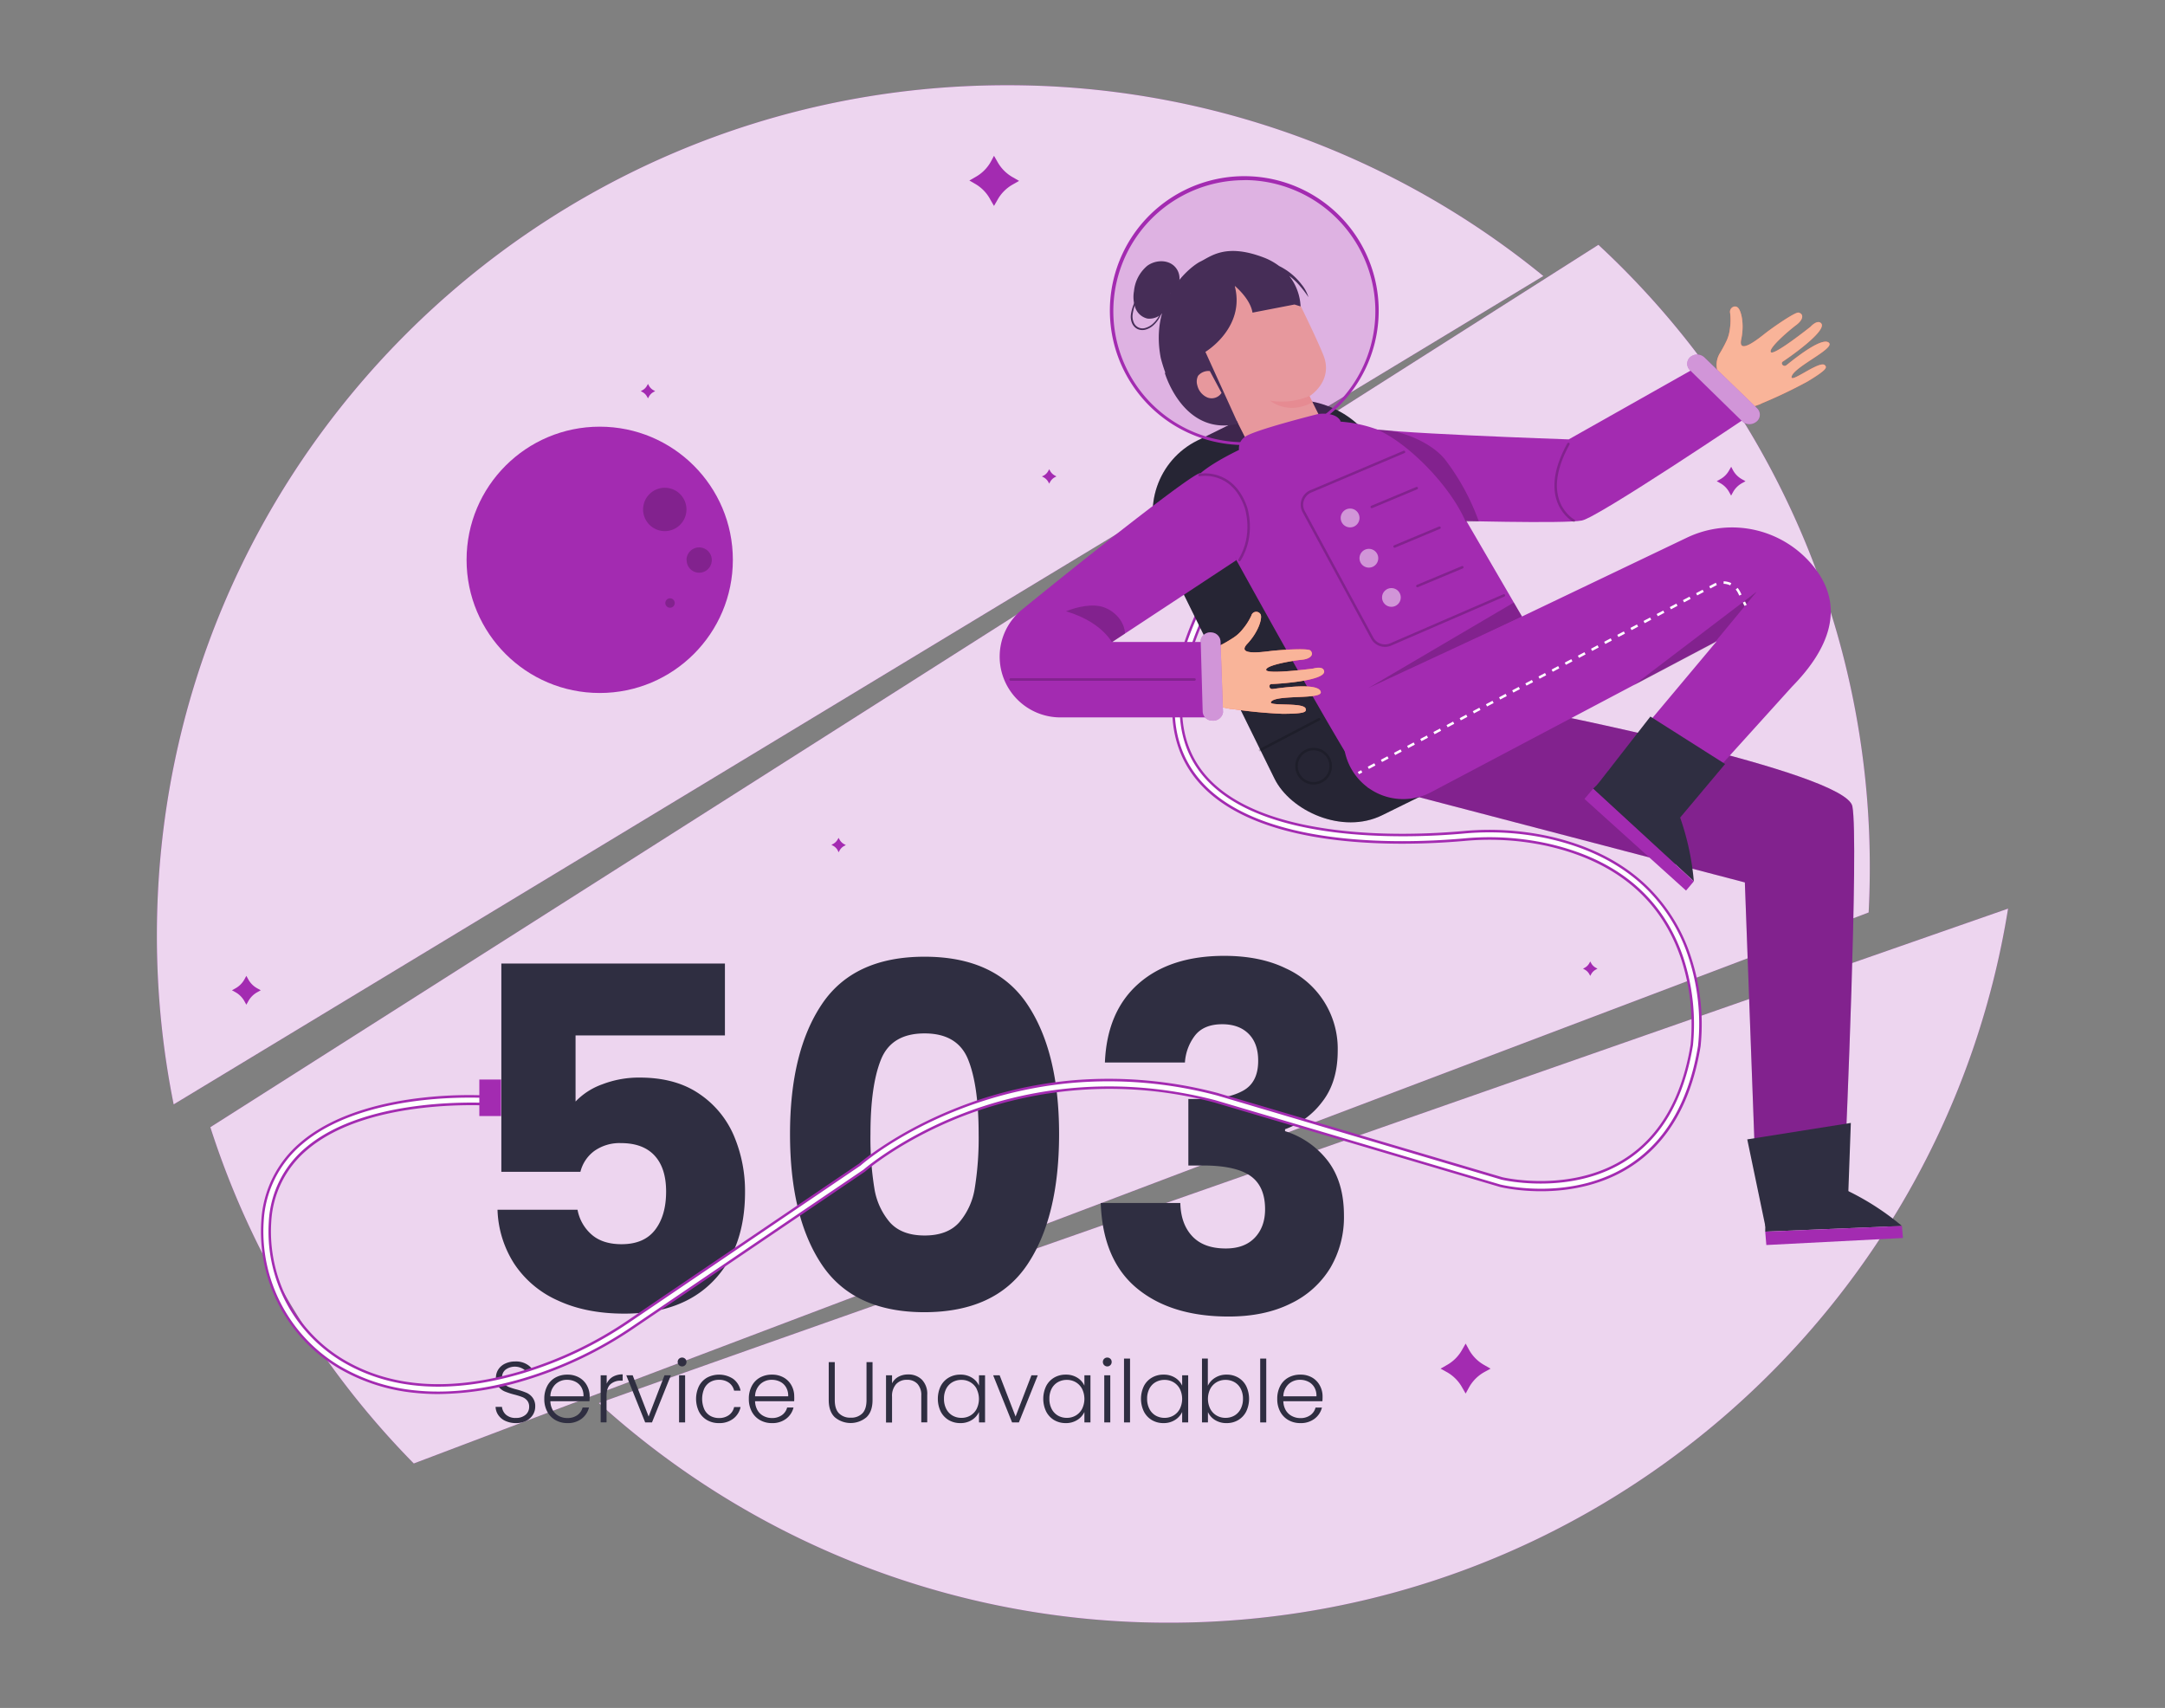  <!DOCTYPE svg PUBLIC "-//W3C//DTD SVG 1.1//EN" "http://www.w3.org/Graphics/SVG/1.1/DTD/svg11.dtd">
<svg xmlns="http://www.w3.org/2000/svg" width="865.76" height="682.89" viewBox="0 0 865.76 682.89">
<rect x="0" y="0" width="865.76" height="682.89" fill="#808080" stroke="none"/>
<defs>
<style xmlns="http://www.w3.org/1999/xhtml">*, ::after, ::before { box-sizing: border-box; }
img, svg { vertical-align: middle; }
</style>
<style xmlns="http://www.w3.org/1999/xhtml">*, body, html { -webkit-font-smoothing: antialiased; }
img, svg { max-width: 100%; }
</style>
</defs>
<path d="M617.16,110.36A338.46,338.46,0,0,0,402.61,34.08C214.9,34.08,62.74,186.25,62.74,374a341.8,341.8,0,0,0,6.71,67.56Z" fill="#a32bb1" data-primary="true"/>
<path d="M639.18,97.89,84.12,450.69a339.71,339.71,0,0,0,81.35,134.45L747.25,364.83q.46-8.91.46-17.94A339,339,0,0,0,639.18,97.89Z" fill="#a32bb1" data-primary="true"/>
<path d="M239.51,561a338.63,338.63,0,0,0,228,87.8C636.68,648.81,777,525.16,803,363.3,677,407.26,353.81,520.09,239.51,561Z" fill="#a32bb1" data-primary="true"/>
<g opacity="0.8" style="isolation:isolate">
<path d="M617.16,110.36A338.46,338.46,0,0,0,402.61,34.08C214.9,34.08,62.74,186.25,62.74,374a341.8,341.8,0,0,0,6.71,67.56Z" fill="#fff"/>
<path d="M639.18,97.89,84.12,450.69a339.71,339.71,0,0,0,81.35,134.45L747.25,364.83q.46-8.91.46-17.94A339,339,0,0,0,639.18,97.89Z" fill="#fff"/>
<path d="M239.51,561a338.63,338.63,0,0,0,228,87.8C636.68,648.81,777,525.16,803,363.3,677,407.26,353.81,520.09,239.51,561Z" fill="#fff"/>
</g>
<path d="M202.13,568.14a6.79,6.79,0,0,1-2.84-2.31,6.1,6.1,0,0,1-1.11-3.31h2.55a4.91,4.91,0,0,0,1.56,3.09,5.61,5.61,0,0,0,4,1.32,5.71,5.71,0,0,0,3.88-1.25,4.06,4.06,0,0,0,1.43-3.2,3.78,3.78,0,0,0-.79-2.5,4.87,4.87,0,0,0-2-1.41,31.88,31.88,0,0,0-3.25-1,28.39,28.39,0,0,1-3.83-1.27,6.14,6.14,0,0,1-2.41-1.94,5.69,5.69,0,0,1-1-3.55,6,6,0,0,1,1-3.33,6.5,6.5,0,0,1,2.73-2.29,9.26,9.26,0,0,1,4-.83,8.37,8.37,0,0,1,5.39,1.64,6.16,6.16,0,0,1,2.37,4.22h-2.62a4.39,4.39,0,0,0-1.63-2.63,6.38,6.38,0,0,0-7.34,0,3.8,3.8,0,0,0-1.45,3.15,3.64,3.64,0,0,0,.79,2.45,5.06,5.06,0,0,0,2,1.41,28.35,28.35,0,0,0,3.23,1,30.31,30.31,0,0,1,3.79,1.29,6.18,6.18,0,0,1,2.45,2,5.66,5.66,0,0,1,1,3.52,6.27,6.27,0,0,1-.89,3.21,6.6,6.6,0,0,1-2.66,2.45,8.9,8.9,0,0,1-4.21.93A10,10,0,0,1,202.13,568.14Z" fill="#2f2e41" data-secondary="true"/>
<path d="M235.71,560.24H220.09a7.49,7.49,0,0,0,1,3.66,6.05,6.05,0,0,0,2.45,2.29,7.14,7.14,0,0,0,3.31.78,6.65,6.65,0,0,0,4-1.14,5.31,5.31,0,0,0,2.12-3.07h2.56a8.05,8.05,0,0,1-2.95,4.5,9,9,0,0,1-5.68,1.74,9.42,9.42,0,0,1-4.76-1.19,8.37,8.37,0,0,1-3.29-3.38,10.47,10.47,0,0,1-1.19-5.12,10.83,10.83,0,0,1,1.17-5.14,8.1,8.1,0,0,1,3.28-3.38,9.68,9.68,0,0,1,4.79-1.17,9.25,9.25,0,0,1,4.71,1.17,8,8,0,0,1,3.1,3.16,8.93,8.93,0,0,1,1.09,4.39A18.18,18.18,0,0,1,235.71,560.24Zm-3.22-5.55a5.69,5.69,0,0,0-2.4-2.24,7.25,7.25,0,0,0-3.31-.76,6.56,6.56,0,0,0-4.59,1.72,6.83,6.83,0,0,0-2.1,4.87h13.24A6.77,6.77,0,0,0,232.49,554.69Z" fill="#2f2e41" data-secondary="true"/>
<path d="M245,550.51a7.84,7.84,0,0,1,4-1v2.52h-.65a6.11,6.11,0,0,0-4.21,1.41q-1.59,1.41-1.59,4.73v10.52H240.2V549.89h2.41v3.35A6,6,0,0,1,245,550.51Z" fill="#2f2e41" data-secondary="true"/>
<path d="M259.38,566.38l6.34-16.49h2.56l-7.56,18.84H258l-7.56-18.84H253Z" fill="#2f2e41" data-secondary="true"/>
<path d="M271.52,545.82a1.7,1.7,0,0,1-.52-1.27,1.65,1.65,0,0,1,.52-1.26,1.79,1.79,0,0,1,2.48,0,1.65,1.65,0,0,1,.52,1.26,1.7,1.7,0,0,1-.52,1.27,1.74,1.74,0,0,1-2.48,0Zm2.45,4.07v18.84h-2.42V549.89Z" fill="#2f2e41" data-secondary="true"/>
<path d="M279.52,554.19a8.32,8.32,0,0,1,3.24-3.38,10.24,10.24,0,0,1,10.47.53,7.83,7.83,0,0,1,2.92,4.69h-2.59a5.31,5.31,0,0,0-2.09-3.19,6.62,6.62,0,0,0-4-1.15,6.87,6.87,0,0,0-3.42.86,6,6,0,0,0-2.39,2.57,10.46,10.46,0,0,0,0,8.4,6,6,0,0,0,2.39,2.59,6.87,6.87,0,0,0,3.42.86,6.62,6.62,0,0,0,4-1.16,5.29,5.29,0,0,0,2.09-3.22h2.59a7.93,7.93,0,0,1-2.93,4.65,9.06,9.06,0,0,1-5.73,1.76,9.26,9.26,0,0,1-4.73-1.19,8.32,8.32,0,0,1-3.24-3.38,11.79,11.79,0,0,1,0-10.24Z" fill="#2f2e41" data-secondary="true"/>
<path d="M317.57,560.24H301.94a7.6,7.6,0,0,0,1,3.66,6,6,0,0,0,2.45,2.29,7.11,7.11,0,0,0,3.31.78,6.65,6.65,0,0,0,3.95-1.14,5.36,5.36,0,0,0,2.12-3.07h2.55a8,8,0,0,1-2.95,4.5,9,9,0,0,1-5.67,1.74,9.42,9.42,0,0,1-4.76-1.19,8.39,8.39,0,0,1-3.3-3.38,10.58,10.58,0,0,1-1.19-5.12,10.71,10.71,0,0,1,1.18-5.14,8.14,8.14,0,0,1,3.27-3.38,9.72,9.72,0,0,1,4.8-1.17,9.25,9.25,0,0,1,4.71,1.17,8,8,0,0,1,3.1,3.16,8.93,8.93,0,0,1,1.09,4.39C317.64,559.17,317.61,559.81,317.57,560.24Zm-3.23-5.55a5.61,5.61,0,0,0-2.39-2.24,7.3,7.3,0,0,0-3.32-.76,6.55,6.55,0,0,0-4.58,1.72,6.88,6.88,0,0,0-2.11,4.87h13.25A6.68,6.68,0,0,0,314.34,554.69Z" fill="#2f2e41" data-secondary="true"/>
<path d="M333.82,544.61v15.18c0,2.4.56,4.17,1.7,5.32a6.29,6.29,0,0,0,4.68,1.72,6.21,6.21,0,0,0,4.64-1.71c1.11-1.14,1.67-2.91,1.67-5.33V544.61h2.41v15.15q0,4.59-2.43,6.9a9.83,9.83,0,0,1-12.66,0q-2.43-2.31-2.43-6.9V544.61Z" fill="#2f2e41" data-secondary="true"/>
<path d="M368.66,551.64a8.08,8.08,0,0,1,2.13,6.05v11h-2.38V558a6.61,6.61,0,0,0-1.53-4.69,5.49,5.49,0,0,0-4.19-1.62,5.69,5.69,0,0,0-4.35,1.73,7.15,7.15,0,0,0-1.62,5.07v10.28h-2.41V549.89h2.41v3.21a6.17,6.17,0,0,1,2.59-2.64,7.88,7.88,0,0,1,3.83-.91A7.55,7.55,0,0,1,368.66,551.64Z" fill="#2f2e41" data-secondary="true"/>
<path d="M376.19,554.19a8.25,8.25,0,0,1,3.21-3.38,9,9,0,0,1,4.64-1.19,8.44,8.44,0,0,1,4.64,1.24,7.23,7.23,0,0,1,2.81,3.17v-4.14h2.42v18.84h-2.42v-4.18a7.56,7.56,0,0,1-2.84,3.19A8.37,8.37,0,0,1,384,569a9,9,0,0,1-4.61-1.2,8.41,8.41,0,0,1-3.21-3.42,11.86,11.86,0,0,1,0-10.19Zm14.37,1.12a6.65,6.65,0,0,0-2.54-2.66,6.87,6.87,0,0,0-3.53-.93,7.14,7.14,0,0,0-3.59.9,6.34,6.34,0,0,0-2.5,2.6,8.48,8.48,0,0,0-.91,4.06,8.58,8.58,0,0,0,.91,4.05,6.43,6.43,0,0,0,2.5,2.66,7,7,0,0,0,3.59.91A6.87,6.87,0,0,0,388,566a6.65,6.65,0,0,0,2.54-2.66,9.07,9.07,0,0,0,0-8Z" fill="#2f2e41" data-secondary="true"/>
<path d="M406.12,566.38l6.34-16.49H415l-7.56,18.84h-2.72l-7.56-18.84h2.59Z" fill="#2f2e41" data-secondary="true"/>
<path d="M418.35,554.19a8.29,8.29,0,0,1,3.2-3.38,9,9,0,0,1,4.64-1.19,8.42,8.42,0,0,1,4.64,1.24,7.23,7.23,0,0,1,2.81,3.17v-4.14h2.42v18.84h-2.42v-4.18a7.43,7.43,0,0,1-2.84,3.19,8.37,8.37,0,0,1-4.64,1.26,9,9,0,0,1-4.61-1.2,8.46,8.46,0,0,1-3.2-3.42,11.77,11.77,0,0,1,0-10.19Zm14.36,1.12a6.63,6.63,0,0,0-2.53-2.66,6.93,6.93,0,0,0-3.54-.93,7.17,7.17,0,0,0-3.59.9,6.4,6.4,0,0,0-2.5,2.6,8.48,8.48,0,0,0-.91,4.06,8.58,8.58,0,0,0,.91,4.05,6.5,6.5,0,0,0,2.5,2.66,7.07,7.07,0,0,0,3.59.91,6.93,6.93,0,0,0,3.54-.93,6.63,6.63,0,0,0,2.53-2.66,9.07,9.07,0,0,0,0-8Z" fill="#2f2e41" data-secondary="true"/>
<path d="M441.54,545.82a1.73,1.73,0,0,1-.51-1.27,1.68,1.68,0,0,1,.51-1.26,1.8,1.8,0,0,1,2.49,0,1.68,1.68,0,0,1,.51,1.26,1.73,1.73,0,0,1-.51,1.27,1.75,1.75,0,0,1-2.49,0Zm2.45,4.07v18.84h-2.41V549.89Z" fill="#2f2e41" data-secondary="true"/>
<path d="M451.89,543.2v25.53h-2.41V543.2Z" fill="#2f2e41" data-secondary="true"/>
<path d="M457.43,554.19a8.25,8.25,0,0,1,3.21-3.38,9,9,0,0,1,4.64-1.19,8.44,8.44,0,0,1,4.64,1.24,7.36,7.36,0,0,1,2.81,3.17v-4.14h2.41v18.84h-2.41v-4.18a7.51,7.51,0,0,1-2.85,3.19,8.37,8.37,0,0,1-4.64,1.26,8.92,8.92,0,0,1-4.6-1.2,8.41,8.41,0,0,1-3.21-3.42,11.77,11.77,0,0,1,0-10.19Zm14.37,1.12a6.72,6.72,0,0,0-2.54-2.66,6.93,6.93,0,0,0-3.54-.93,7.1,7.1,0,0,0-3.58.9,6.27,6.27,0,0,0-2.5,2.6,8.48,8.48,0,0,0-.92,4.06,8.58,8.58,0,0,0,.92,4.05,6.37,6.37,0,0,0,2.5,2.66,7,7,0,0,0,3.58.91,6.93,6.93,0,0,0,3.54-.93,6.72,6.72,0,0,0,2.54-2.66,9.07,9.07,0,0,0,0-8Z" fill="#2f2e41" data-secondary="true"/>
<path d="M485.92,550.86a8.39,8.39,0,0,1,4.61-1.24,8.93,8.93,0,0,1,4.62,1.19,8.26,8.26,0,0,1,3.19,3.38,11.86,11.86,0,0,1,0,10.19,8.41,8.41,0,0,1-3.21,3.42,8.94,8.94,0,0,1-4.6,1.2,8.5,8.5,0,0,1-4.64-1.22,7.35,7.35,0,0,1-2.85-3.19v4.14h-2.38V543.2H483v10.87A7.65,7.65,0,0,1,485.92,550.86Zm10.21,4.36a6.34,6.34,0,0,0-2.5-2.6,7.17,7.17,0,0,0-3.59-.9,6.92,6.92,0,0,0-3.53.93,6.65,6.65,0,0,0-2.54,2.66,9.07,9.07,0,0,0,0,8,6.65,6.65,0,0,0,2.54,2.66,6.92,6.92,0,0,0,3.53.93,7.07,7.07,0,0,0,3.59-.91,6.43,6.43,0,0,0,2.5-2.66,8.58,8.58,0,0,0,.92-4.05A8.48,8.48,0,0,0,496.13,555.22Z" fill="#2f2e41" data-secondary="true"/>
<path d="M506.36,543.2v25.53h-2.42V543.2Z" fill="#2f2e41" data-secondary="true"/>
<path d="M528.81,560.24H513.19a7.59,7.59,0,0,0,1,3.66,6.05,6.05,0,0,0,2.45,2.29A7.14,7.14,0,0,0,520,567a6.63,6.63,0,0,0,3.95-1.14,5.31,5.31,0,0,0,2.12-3.07h2.56a8,8,0,0,1-3,4.5A9,9,0,0,1,520,569a9.45,9.45,0,0,1-4.76-1.19,8.37,8.37,0,0,1-3.29-3.38,10.47,10.47,0,0,1-1.19-5.12,10.83,10.83,0,0,1,1.17-5.14,8.1,8.1,0,0,1,3.28-3.38,9.68,9.68,0,0,1,4.79-1.17,9.19,9.19,0,0,1,4.71,1.17A8.07,8.07,0,0,1,527.8,554a9,9,0,0,1,1.08,4.39A18.18,18.18,0,0,1,528.81,560.24Zm-3.22-5.55a5.69,5.69,0,0,0-2.4-2.24,7.25,7.25,0,0,0-3.31-.76,6.59,6.59,0,0,0-4.59,1.72,6.92,6.92,0,0,0-2.1,4.87h13.24A6.59,6.59,0,0,0,525.59,554.69Z" fill="#2f2e41" data-secondary="true"/>
<path d="M289.89,414H230.16v26.42a27.77,27.77,0,0,1,10.72-6.89,40.75,40.75,0,0,1,14.93-2.68q14.35,0,23.83,6.51a38.25,38.25,0,0,1,13.88,16.84,56.52,56.52,0,0,1,4.41,22.4q0,22.41-12.64,35.52t-35.61,13.11q-15.31,0-26.61-5.26a40.71,40.71,0,0,1-17.42-14.65,42.31,42.31,0,0,1-6.7-21.63h32a17.31,17.31,0,0,0,5.55,9.86q4.41,3.92,12.06,3.92,9,0,13.41-5.74t4.4-15.32q0-9.37-4.6-14.36t-13.4-5a17.41,17.41,0,0,0-10.72,3.15,14.74,14.74,0,0,0-5.55,8.33H200.48V385.24h89.41Z" fill="#2f2e41" data-secondary="true"/>
<path d="M328.65,401.52q12.74-19,41.07-19t41.07,19q12.72,18.94,12.73,51.88,0,33.32-12.73,52.26t-41.07,19q-28.34,0-41.07-19T315.92,453.4Q315.92,420.48,328.65,401.52Zm58.49,22.11q-4.22-10.44-17.42-10.44T352.3,423.63q-4.21,10.42-4.21,29.77a125.31,125.31,0,0,0,1.53,21.54,27.51,27.51,0,0,0,6.22,13.78q4.7,5.26,13.88,5.27t13.88-5.27a27.51,27.51,0,0,0,6.22-13.78,125.31,125.31,0,0,0,1.53-21.54Q391.35,434.07,387.14,423.63Z" fill="#2f2e41" data-secondary="true"/>
<path d="M455.3,393.28q12.63-11.1,34.27-11.1,14.35,0,24.6,5a35.26,35.26,0,0,1,20.77,32.93q0,12.63-6.32,20.58a31.92,31.92,0,0,1-14.74,10.81v.77a34.57,34.57,0,0,1,17.23,12.06q6.32,8.43,6.32,21.63a39.93,39.93,0,0,1-5.46,21,37.28,37.28,0,0,1-15.89,14.26q-10.44,5.18-24.79,5.17-23,0-36.66-11.3T440.17,481H472q.19,8.41,4.79,13.3t13.4,4.88q7.47,0,11.58-4.3c2.75-2.88,4.12-6.67,4.12-11.4q0-9.18-5.84-13.3T481.33,466h-6.12V439.42h6.12q9.76,0,15.8-3.35t6-12q0-6.9-3.83-10.72t-10.53-3.83q-7.28,0-10.82,4.4a19.72,19.72,0,0,0-4.11,10.91h-32Q442.66,404.4,455.3,393.28Z" fill="#2f2e41" data-secondary="true"/>
<path d="M175.26,556.89a89.11,89.11,0,0,1-9.62-.5,74.2,74.2,0,0,1-29.89-9.69A63.12,63.12,0,0,1,105,488.23a43.62,43.62,0,0,1,15.46-31.05c13.64-11.71,33.87-16.13,48.43-17.77a167,167,0,0,1,28.52-.78,1.5,1.5,0,1,1-.24,3c-.49,0-49.69-3.69-74.76,17.84a40.73,40.73,0,0,0-14.42,29,60.12,60.12,0,0,0,29.33,55.67c19.17,11.31,43.13,12.85,71.23,4.58a155,155,0,0,0,43.16-20.59l92.15-62.46c1.25-1.09,15.27-13,39.42-22.42a164.82,164.82,0,0,1,45.13-10.71,169.93,169.93,0,0,1,58.42,5h0L600.6,471.19c1.06.25,28.37,6.42,50.07-7.93,13.71-9.07,22.42-24.36,25.87-45.44a84.11,84.11,0,0,0-3.84-34.66c-8.14-24.06-26.49-39.37-54.55-45.51a108.73,108.73,0,0,0-32.77-1.87c-6.35.56-15,1.09-24.68,1.09-28.8,0-67.07-4.72-83.51-27.57-10.91-15.16-10.61-36.2.88-62.54a1.5,1.5,0,0,1,2.75,1.19c-11,25.31-11.44,45.36-1.2,59.6,9.12,12.67,26.54,20.88,51.78,24.41,21.2,3,42.76,1.79,53.72.83a111.74,111.74,0,0,1,33.67,1.94c16,3.5,29.21,10.08,39.16,19.54a68,68,0,0,1,17.62,28.05,85.39,85.39,0,0,1,3.93,36c-3.6,22-12.75,38-27.2,47.49-23.14,15.29-51.26,8.62-52.44,8.33l-.07,0L486,440.41c-43.34-11.27-79.15-3.2-101.56,5.57-24.33,9.51-38.59,21.86-38.73,22l-.14.12-92.23,62.51a158,158,0,0,1-44,21A121.07,121.07,0,0,1,175.26,556.89Z" fill="#fff"/>
<path d="M175.26,557.39a89.88,89.88,0,0,1-9.67-.51,74.46,74.46,0,0,1-30.09-9.75,63.63,63.63,0,0,1-31-58.93,44.13,44.13,0,0,1,15.63-31.4c13.74-11.79,34.07-16.24,48.7-17.89a166.27,166.27,0,0,1,28.62-.77,1.94,1.94,0,0,1,1.36.69,2,2,0,0,1,.48,1.46,2.06,2.06,0,0,1-.7,1.36,2,2,0,0,1-1.46.47c-.49,0-49.51-3.65-74.4,17.72a40.3,40.3,0,0,0-14.25,28.65,59.64,59.64,0,0,0,29.09,55.2c19.05,11.23,42.88,12.76,70.84,4.54a154.75,154.75,0,0,0,43-20.54l92.15-62.46c1.46-1.27,15.4-13,39.51-22.46A165.47,165.47,0,0,1,428.33,432a170.61,170.61,0,0,1,58.58,5l113.83,33.68c1.12.26,28.11,6.38,49.66-7.87,13.59-9,22.22-24.16,25.65-45.1a84.19,84.19,0,0,0-3.83-34.42c-8.07-23.88-26.3-39.08-54.18-45.18a108,108,0,0,0-32.61-1.86c-8.28.72-16.6,1.09-24.73,1.09-29.17,0-67.4-4.82-83.92-27.78-11-15.31-10.73-36.52.83-63a2,2,0,1,1,3.66,1.59c-11,25.13-11.38,45-1.24,59.11,9,12.55,26.34,20.7,51.44,24.21,21.14,3,42.66,1.78,53.61.82a112.4,112.4,0,0,1,33.82,1.95c16.12,3.52,29.37,10.14,39.4,19.67a68.7,68.7,0,0,1,17.75,28.25,86.1,86.1,0,0,1,4,36.19c-3.63,22.12-12.85,38.22-27.42,47.84-23.34,15.42-51.65,8.69-52.84,8.39L485.87,440.89a163.2,163.2,0,0,0-101.24,5.55c-24.22,9.47-38.44,21.78-38.58,21.9l-.19.15L253.63,531a158.55,158.55,0,0,1-44.14,21.06A122,122,0,0,1,175.26,557.39ZM188.1,438.86a171.47,171.47,0,0,0-19.19,1.05c-14.5,1.63-34.62,6-48.17,17.65a43.19,43.19,0,0,0-15.29,30.71,62.65,62.65,0,0,0,30.56,58,73.48,73.48,0,0,0,29.68,9.62c13.17,1.42,27.91-.2,43.52-4.79a157.53,157.53,0,0,0,43.86-20.93l92.23-62.51.09-.07c.15-.13,14.5-12.55,38.87-22.08,22.49-8.79,58.41-16.89,101.88-5.58L599.93,473.6c1.23.3,29.12,6.93,52.1-8.25,14.32-9.46,23.4-25.32,27-47.16a84.86,84.86,0,0,0-3.91-35.72,67.67,67.67,0,0,0-17.49-27.84c-9.89-9.4-23-15.93-38.92-19.42a111.49,111.49,0,0,0-33.53-1.92c-11,1-32.59,2.14-53.83-.83-25.38-3.55-42.92-11.84-52.11-24.62-10.36-14.39-10-34.61,1.14-60.09a1,1,0,0,0,0-.76,1,1,0,0,0-.53-.55,1,1,0,0,0-1.31.52c-11.42,26.16-11.73,47-.93,62,16.27,22.62,54.17,27.36,83.1,27.36,8.1,0,16.39-.37,24.64-1.09a109.09,109.09,0,0,1,32.92,1.89c28.24,6.17,46.71,21.6,54.91,45.83A85.44,85.44,0,0,1,677,417.89c-3.48,21.24-12.26,36.64-26.09,45.78-21.9,14.49-49.31,8.28-50.46,8L486.69,438a169.4,169.4,0,0,0-58.27-5,164.24,164.24,0,0,0-45,10.68c-24,9.39-37.78,21-39.27,22.33L252,528.52a155.6,155.6,0,0,1-43.3,20.66c-28.23,8.31-52.33,6.75-71.63-4.63a60.61,60.61,0,0,1-29.57-56.14A41.22,41.22,0,0,1,122,459.08c25.2-21.64,74.64-18,75.13-18a1,1,0,0,0,.73-.23,1,1,0,0,0,.35-.68,1,1,0,0,0-.24-.73,1,1,0,0,0-.68-.35C197.27,439.13,193.72,438.86,188.1,438.86Z" fill="#a32bb1" data-primary="true"/>
<rect x="482.11" y="160.87" width="94.36" height="167.04" rx="32.14" transform="translate(-53.52 259) rotate(-26.22)" fill="#2f2e41" data-secondary="true"/>
<rect x="482.11" y="160.87" width="94.36" height="167.04" rx="32.14" transform="translate(-53.52 259) rotate(-26.22)" opacity="0.2" style="isolation:isolate"/>
<path d="M528.58,168.25c-2.61-5.19-4.92-9.85-4.92-9.85s9.76-6,5.52-16.47-16.08-33.7-16.08-33.7l-23-.21-13.14,25.43L501.49,182a15.17,15.17,0,0,0,20.06,6.78h0a15.18,15.18,0,0,0,7.16-20.23C528.67,168.42,528.62,168.34,528.58,168.25Z" fill="#f9b499"/>
<path d="M523.62,158.32a28.19,28.19,0,0,1-15.69,1.88s6.89,6,16.9.67Z" fill="#f7a48b"/>
<path d="M465.8,149.14,466,149a61,61,0,0,1-1.83-5.9c-4.59-23.9,12.19-36.78,15.89-38.54,4-1.9,9.87-7.39,25-1.71a25.08,25.08,0,0,1,6.45,3.51,25.15,25.15,0,0,1,9,7.41,14.77,14.77,0,0,1,2.71,5c-.07,0-1.14-1.83-3.35-4.39a26,26,0,0,0-4.32-4.07,21.34,21.34,0,0,1,4.54,12.2l-2.44-.76L500.86,125c-.73-4.58-4.86-8.74-6.95-10.59h-.13c4.3,16.68-11.75,26.28-11.75,26.28l13.07,28.74C473.18,174.59,465.8,149.14,465.8,149.14Z" fill="#2f2e41" data-secondary="true"/>
<path d="M488.48,157.1a4.71,4.71,0,0,1-5.68,1.82,7,7,0,0,1-4-4.83,5.21,5.21,0,0,1,.29-3.82,5.42,5.42,0,0,1,4.71-1.91Z" fill="#f9b499"/>
<path d="M468.09,117.26a6.78,6.78,0,0,0,2.78-9.17,6.86,6.86,0,0,0-1.26-1.67c-2.81-2.71-7.64-2.48-10.84-.14a15.06,15.06,0,0,0-5.3,10.12,13,13,0,0,0,.54,6.68,6.78,6.78,0,0,0,4.87,4.3,7.32,7.32,0,0,0,6.58-2.9,21.7,21.7,0,0,0,3.31-6.78" fill="#2f2e41" data-secondary="true"/>
<path d="M455,116.51a9.43,9.43,0,0,1-.87,4.65A19.21,19.21,0,0,0,452.9,126a6.12,6.12,0,0,0,.42,2.81,3.79,3.79,0,0,0,4.88,2.25,7.66,7.66,0,0,0,2.53-1.36,12,12,0,0,0,3-3.88,19.64,19.64,0,0,0,1.35-4.44,3.44,3.44,0,0,1,0,1.28,11.28,11.28,0,0,1-.93,3.36,12,12,0,0,1-3.08,4.18,7.8,7.8,0,0,1-2.71,1.52,4.78,4.78,0,0,1-3.41-.13,4.62,4.62,0,0,1-2.31-2.51,6.64,6.64,0,0,1-.43-3.12,18,18,0,0,1,1.44-5,21.57,21.57,0,0,0,1.07-3.24A10.83,10.83,0,0,1,455,116.51Z" fill="#2f2e41" data-secondary="true"/>
<path d="M477.64,193.42S537.25,302.84,547.16,315l80.51-35.79L578.9,195.44a53.93,53.93,0,0,0-42.73-26.85h-.57C516.46,167.34,474.75,188.09,477.64,193.42Z" fill="#a32bb1" data-primary="true"/>
<g opacity="0.5">
<path d="M543.65,207.09a3.76,3.76,0,1,1-3.76-3.75h0A3.75,3.75,0,0,1,543.65,207.09Z" fill="#fff"/>
</g>
<g opacity="0.5">
<path d="M551.15,223.2a3.75,3.75,0,1,1-3.75-3.75h0A3.75,3.75,0,0,1,551.15,223.2Z" fill="#fff"/>
</g>
<g opacity="0.5">
<circle cx="556.41" cy="238.88" r="3.75" fill="#fff"/>
</g>
<polygon points="547.16 275.12 608.66 246.53 605.37 240.9 547.16 275.12" opacity="0.2" style="isolation:isolate"/>
<path d="M612.42,283.86s125.69,24.64,128.33,38.53S738,459,738,459l-36.31.73-3.94-106.91L547.16,313.43Z" fill="#a32bb1" data-primary="true"/>
<path d="M612.42,283.86s125.69,24.64,128.33,38.53S738,459,738,459l-36.31.73-3.94-106.91L547.16,313.43Z" opacity="0.2" style="isolation:isolate"/>
<path d="M704.17,161.49v-.08a193.21,193.21,0,0,0,18.61-8.86c8.13-4.91,7.75-5.64,7-6.5-2-2.29-14.7,8.13-13.25,4.26s17-10.83,14.9-13.19c-2.82-3-16,8.13-17.13,8.95s-2.45-.81-1.35-1.53c1.6-1,18-12.29,15.31-15.27-1.52-1.65-4.23,1.36-4.23,1.36s-14.62,11.65-15.86,10.2,7.08-8.6,10.08-10.84,3.1-4.47,1-5c-1.35-.35-10.7,6.19-13.54,8.44s-10.76,8.56-9.42,2.3,0-11.57-1.36-12.76-3.5.27-3.07,2.21a23.24,23.24,0,0,1-.12,6.45,15.43,15.43,0,0,1-1.48,5c-.89,1.82-1.73,3.31-2.48,4.57a8.94,8.94,0,0,0-1.11,6.68c1,3.34,13.17,15.18,13.17,15.18Z" fill="#ff725e"/>
<path d="M704.17,161.49v-.08a193.21,193.21,0,0,0,18.61-8.86c8.13-4.91,7.75-5.64,7-6.5-2-2.29-14.7,8.13-13.25,4.26s17-10.83,14.9-13.19c-2.82-3-16,8.13-17.13,8.95s-2.45-.81-1.35-1.53c1.6-1,18-12.29,15.31-15.27-1.52-1.65-4.23,1.36-4.23,1.36s-14.62,11.65-15.86,10.2,7.08-8.6,10.08-10.84,3.1-4.47,1-5c-1.35-.35-10.7,6.19-13.54,8.44s-10.76,8.56-9.42,2.3,0-11.57-1.36-12.76-3.5.27-3.07,2.21a23.24,23.24,0,0,1-.12,6.45,15.43,15.43,0,0,1-1.48,5c-.89,1.82-1.73,3.31-2.48,4.57a8.94,8.94,0,0,0-1.11,6.68c1,3.34,13.17,15.18,13.17,15.18Z" fill="#f9b499"/>
<path d="M545.73,170.88c2.82,2.1,81.59,4.8,81.59,4.8l51.39-29,20.58,19.66s-60,40.36-66.67,41.77-55.39,0-55.39,0Z" fill="#a32bb1" data-primary="true"/>
<path d="M675.78,148l20.9,20.43a4.25,4.25,0,0,0,5.16.53l.14-.09a3.53,3.53,0,0,0,1.08-5.14,4.81,4.81,0,0,0-.42-.48l-21.06-20.34a4.22,4.22,0,0,0-4.87-.66h0a3.53,3.53,0,0,0-1.51,5A3.73,3.73,0,0,0,675.78,148Z" fill="#a32bb1" data-primary="true"/>
<path d="M675.78,148l20.9,20.43a4.25,4.25,0,0,0,5.16.53l.14-.09a3.53,3.53,0,0,0,1.08-5.14,4.81,4.81,0,0,0-.42-.48l-21.06-20.34a4.22,4.22,0,0,0-4.87-.66h0a3.53,3.53,0,0,0-1.51,5A3.73,3.73,0,0,0,675.78,148Z" fill="#fff" opacity="0.5" style="isolation:isolate"/>
<g opacity="0.2">
<path d="M591.36,208.49a91.66,91.66,0,0,0-13.21-24.39c-5.22-7-18.33-12.58-27.09-12.19,12.52,5.65,29.05,22.6,35.05,36.69Z"/>
</g>
<path d="M480.11,189.29c-.5-2.47-50.93,37.72-71.44,54.47a24.21,24.21,0,0,0-8.91,18.8h0A24.28,24.28,0,0,0,424,286.84H483.5V256.68H444.78l49.7-32.75Z" fill="#a32bb1" data-primary="true"/>
<path d="M492.27,283.49v-.09a188.31,188.31,0,0,0,20.51,2c9.49,0,9.56-.84,9.37-1.95-.5-3-16.76-.66-13.55-3.18s20.21-.54,19.56-3.63c-.85-4.07-17.83-1.29-19.29-1.15s-1.68-2-.37-2c1.9,0,21.79-1.22,21-5.19-.45-2.2-4.32-1-4.32-1s-18.54,2.45-18.85.57,10.52-3.73,14.21-4.07,5-2.22,3.47-3.71c-1-1-12.37-.22-16,.22s-13.63,1.8-9.25-2.87,6-9.92,5.41-11.64a2,2,0,0,0-3.76.31,23.8,23.8,0,0,1-3.44,5.42,15.29,15.29,0,0,1-3.82,3.49c-1.71,1.1-3.2,2-4.49,2.65a9,9,0,0,0-4.39,5.14c-.84,3.42,3.46,19.8,3.46,19.8Z" fill="#ff725e"/>
<path d="M492.27,283.49v-.09a188.31,188.31,0,0,0,20.51,2c9.49,0,9.56-.84,9.37-1.95-.5-3-16.76-.66-13.55-3.18s20.21-.54,19.56-3.63c-.85-4.07-17.83-1.29-19.29-1.15s-1.68-2-.37-2c1.9,0,21.79-1.22,21-5.19-.45-2.2-4.32-1-4.32-1s-18.54,2.45-18.85.57,10.52-3.73,14.21-4.07,5-2.22,3.47-3.71c-1-1-12.37-.22-16,.22s-13.63,1.8-9.25-2.87,6-9.92,5.41-11.64a2,2,0,0,0-3.76.31,23.8,23.8,0,0,1-3.44,5.42,15.29,15.29,0,0,1-3.82,3.49c-1.71,1.1-3.2,2-4.49,2.65a9,9,0,0,0-4.39,5.14c-.84,3.42,3.46,19.8,3.46,19.8Z" fill="#f9b499"/>
<g opacity="0.2">
<path d="M449.88,253.33c-.19-4.8-4.06-9-8.55-10.55s-10.6-.15-15.07,1.63c7.12,2.07,14.42,6.08,18.41,12.35Z"/>
</g>
<path d="M480.16,256.65l.78,27.92a3.8,3.8,0,0,0,3.43,3.54h.18a4,4,0,0,0,4.51-3.16,4,4,0,0,0,0-.6l-1-27.94a3.78,3.78,0,0,0-3.18-3.48h0a4,4,0,0,0-4.72,2.85A3.66,3.66,0,0,0,480.16,256.65Z" fill="#a32bb1" data-primary="true"/>
<path d="M480.16,256.65l.78,27.92a3.8,3.8,0,0,0,3.43,3.54h.18a4,4,0,0,0,4.51-3.16,4,4,0,0,0,0-.6l-1-27.94a3.78,3.78,0,0,0-3.18-3.48h0a4,4,0,0,0-4.72,2.85A3.66,3.66,0,0,0,480.16,256.65Z" fill="#fff" opacity="0.5" style="isolation:isolate"/>
<path d="M716.62,274.54,669.48,326.7l-26.33-18.58,43.35-51.74L572.07,316.85a23.85,23.85,0,0,1-31.16-8.55h0a23.87,23.87,0,0,1,7.58-32.88c.76-.47,1.55-.9,2.35-1.29L674.52,215A41.84,41.84,0,0,1,726,227.51h0C737.69,243,731.52,259.38,716.62,274.54Z" fill="#a32bb1" data-primary="true"/>
<polyline points="653.12 274.13 685.65 256.95 702.49 236.56 653.12 274.13" opacity="0.2" style="isolation:isolate"/>
<path d="M637.07,315.34l40.28,37a104.91,104.91,0,0,0-12.54-41.31,3.8,3.8,0,0,0-1.86-1.68l-9.84-4.24a5.57,5.57,0,0,0-5.47,1A125.9,125.9,0,0,0,637.07,315.34Z" fill="#2f2e41" data-secondary="true"/>
<polygon points="637.07 315.34 633.61 319.44 674.23 356.08 677.35 352.38 637.07 315.34" fill="#a32bb1" data-primary="true"/>
<polygon points="638.55 313.99 659.97 286.51 689.85 305.47 669.36 329.89 638.55 313.99" fill="#2f2e41" data-secondary="true"/>
<path d="M705.89,492.45l54.67-2.28a104.83,104.83,0,0,0-38.08-20.35,3.83,3.83,0,0,0-2.5.13l-10,4a5.58,5.58,0,0,0-3.15,4.58A124.83,124.83,0,0,0,705.89,492.45Z" fill="#2f2e41" data-secondary="true"/>
<polygon points="705.89 492.45 706.34 497.8 760.97 494.99 760.56 490.17 705.89 492.45" fill="#a32bb1" data-primary="true"/>
<polygon points="705.98 490.45 698.71 455.56 740.13 448.98 739.01 479.91 705.98 490.45" fill="#2f2e41" data-secondary="true"/>
<line x1="543.21" y1="309.1" x2="544.54" y2="308.4" fill="none" stroke="#fff" stroke-miterlimit="10"/>
<path d="M547.17,307l138.65-73.26a7.06,7.06,0,0,1,9.6,3.07l1.28,2.56" fill="none" stroke="#fff" stroke-miterlimit="10" stroke-dasharray="2.97 2.97"/>
<line x1="697.37" y1="240.71" x2="698.04" y2="242.05" fill="none" stroke="#fff" stroke-miterlimit="10"/>
<path d="M561.43,180.7l-37.22,15.75a5.8,5.8,0,0,0-2.87,8.13l27.37,50.52a5.82,5.82,0,0,0,7.42,2.57l45.25-19.6" fill="none" stroke="#000" stroke-linecap="round" stroke-linejoin="round" opacity="0.2"/>
<line x1="548.56" y1="202.68" x2="566.53" y2="195.17" fill="none" stroke="#000" stroke-linecap="round" stroke-linejoin="round" opacity="0.2"/>
<line x1="557.68" y1="218.5" x2="575.64" y2="210.99" fill="none" stroke="#000" stroke-linecap="round" stroke-linejoin="round" opacity="0.2"/>
<line x1="566.79" y1="234.31" x2="584.76" y2="226.81" fill="none" stroke="#000" stroke-linecap="round" stroke-linejoin="round" opacity="0.2"/>
<path d="M629.38,208.23s-14.83-7.92-2.18-30.74" fill="none" stroke="#000" stroke-linecap="round" stroke-linejoin="round" opacity="0.2"/>
<line x1="404.13" y1="271.69" x2="477.68" y2="271.69" fill="none" stroke="#000" stroke-linecap="round" stroke-linejoin="round" opacity="0.2"/>
<path d="M479.66,189.92s13.12-2.61,18.54,12.87c0,0,3.8,10.93-2.55,21.14" fill="none" stroke="#000" stroke-linecap="round" stroke-linejoin="round" opacity="0.2"/>
<line x1="503.88" y1="299.93" x2="527.5" y2="287.57" fill="none" stroke="#000" stroke-linecap="round" stroke-linejoin="round" opacity="0.2"/>
<circle cx="525.3" cy="306.34" r="6.84" fill="none" stroke="#000" stroke-linecap="round" stroke-linejoin="round" opacity="0.2"/>
<circle cx="497.69" cy="124.31" r="52.92" transform="translate(57.87 388.33) rotate(-45)" fill="#a32bb1" opacity="0.2" data-primary="true"/>
<path d="M497.7,177.94a53.75,53.75,0,1,1,21.13-4.38A53.69,53.69,0,0,1,497.7,177.94Zm0-105.9a52.39,52.39,0,1,0,19.39,3.76A52.14,52.14,0,0,0,497.68,72Z" fill="#a32bb1" data-primary="true"/>
<path d="M495.62,180.65a5.48,5.48,0,0,1,2.15-5.92c3.31-2.71,29.38-9.21,29.38-9.21s7.15-1.06,9,3Z" fill="#a32bb1" data-primary="true"/>
<rect x="191.68" y="431.63" width="8.69" height="14.6" fill="#a32bb1" data-primary="true"/>
<circle cx="239.82" cy="223.84" r="53.24" fill="#a32bb1" data-primary="true"/>
<path d="M257.17,203.47a8.67,8.67,0,1,1,8.46,8.89h0A8.68,8.68,0,0,1,257.17,203.47Z" opacity="0.2" style="isolation:isolate"/>
<path d="M274.52,223.81a5.06,5.06,0,1,1,5,5.18h0a5,5,0,0,1-4.93-5.14Z" opacity="0.2" style="isolation:isolate"/>
<path d="M267.74,239.24a1.88,1.88,0,1,1-1.67,1.67A1.88,1.88,0,0,1,267.74,239.24Z" opacity="0.2" style="isolation:isolate"/>
<path d="M692.28,186.63,693,188a9.16,9.16,0,0,0,3.65,3.65l1.36.75-1.36.76A9.16,9.16,0,0,0,693,196.8l-.75,1.36-.75-1.36a9.13,9.13,0,0,0-3.64-3.65l-1.36-.76,1.36-.75a9.13,9.13,0,0,0,3.64-3.65Z" fill="#a32bb1" data-primary="true"/>
<path d="M98.51,390.18l.76,1.37a9.13,9.13,0,0,0,3.65,3.64l1.36.75-1.36.76a9.16,9.16,0,0,0-3.65,3.65l-.76,1.36-.75-1.36a9.26,9.26,0,0,0-3.64-3.65l-1.36-.76,1.36-.75a9.24,9.24,0,0,0,3.64-3.64Z" fill="#a32bb1" data-primary="true"/>
<path d="M335.34,335l.38.68a4.64,4.64,0,0,0,1.82,1.83l.7.38-.7.37a4.58,4.58,0,0,0-1.82,1.83l-.38.68L335,340a4.58,4.58,0,0,0-1.82-1.83l-.7-.37.7-.38a4.64,4.64,0,0,0,1.82-1.83Z" fill="#a32bb1" data-primary="true"/>
<path d="M635.92,384.42l.38.69a4.58,4.58,0,0,0,1.83,1.82l.68.37-.68.38a4.52,4.52,0,0,0-1.83,1.82l-.38.68-.37-.68a4.62,4.62,0,0,0-1.82-1.82l-.69-.38.69-.37a4.55,4.55,0,0,0,1.82-1.82Z" fill="#a32bb1" data-primary="true"/>
<path d="M419.57,187.6l.36.68a4.64,4.64,0,0,0,1.83,1.82l.69.38-.69.37a4.73,4.73,0,0,0-1.83,1.83l-.36.69-.38-.69a4.78,4.78,0,0,0-1.85-1.83l-.7-.37.7-.31a4.62,4.62,0,0,0,1.82-1.82Z" fill="#a32bb1" data-primary="true"/>
<path d="M259.12,153.5l.37.68a4.67,4.67,0,0,0,1.82,1.84l.69.36-.69.38a4.64,4.64,0,0,0-1.82,1.83l-.37.68-.38-.68a4.48,4.48,0,0,0-1.83-1.83l-.68-.38.68-.36a4.63,4.63,0,0,0,1.83-1.84Z" fill="#a32bb1" data-primary="true"/>
<path d="M397.49,62.29l1.36,2.37a16,16,0,0,0,6.3,6.3l2.37,1.36-2.37,1.36a15.85,15.85,0,0,0-6.3,6.3l-1.36,2.36L396.13,80A15.77,15.77,0,0,0,390,73.54l-2.36-1.36L390,70.82a15.85,15.85,0,0,0,6.3-6.3Z" fill="#a32bb1" data-primary="true"/>
<path d="M586.1,537.2l1.29,2.37a15.78,15.78,0,0,0,6.3,6.3l2.37,1.36-2.37,1.3a15.78,15.78,0,0,0-6.3,6.3l-1.29,2.36-1.36-2.36a15.91,15.91,0,0,0-6.3-6.3l-2.37-1.3,2.37-1.36a15.78,15.78,0,0,0,6.3-6.3Z" fill="#a32bb1" data-primary="true"/>
</svg>